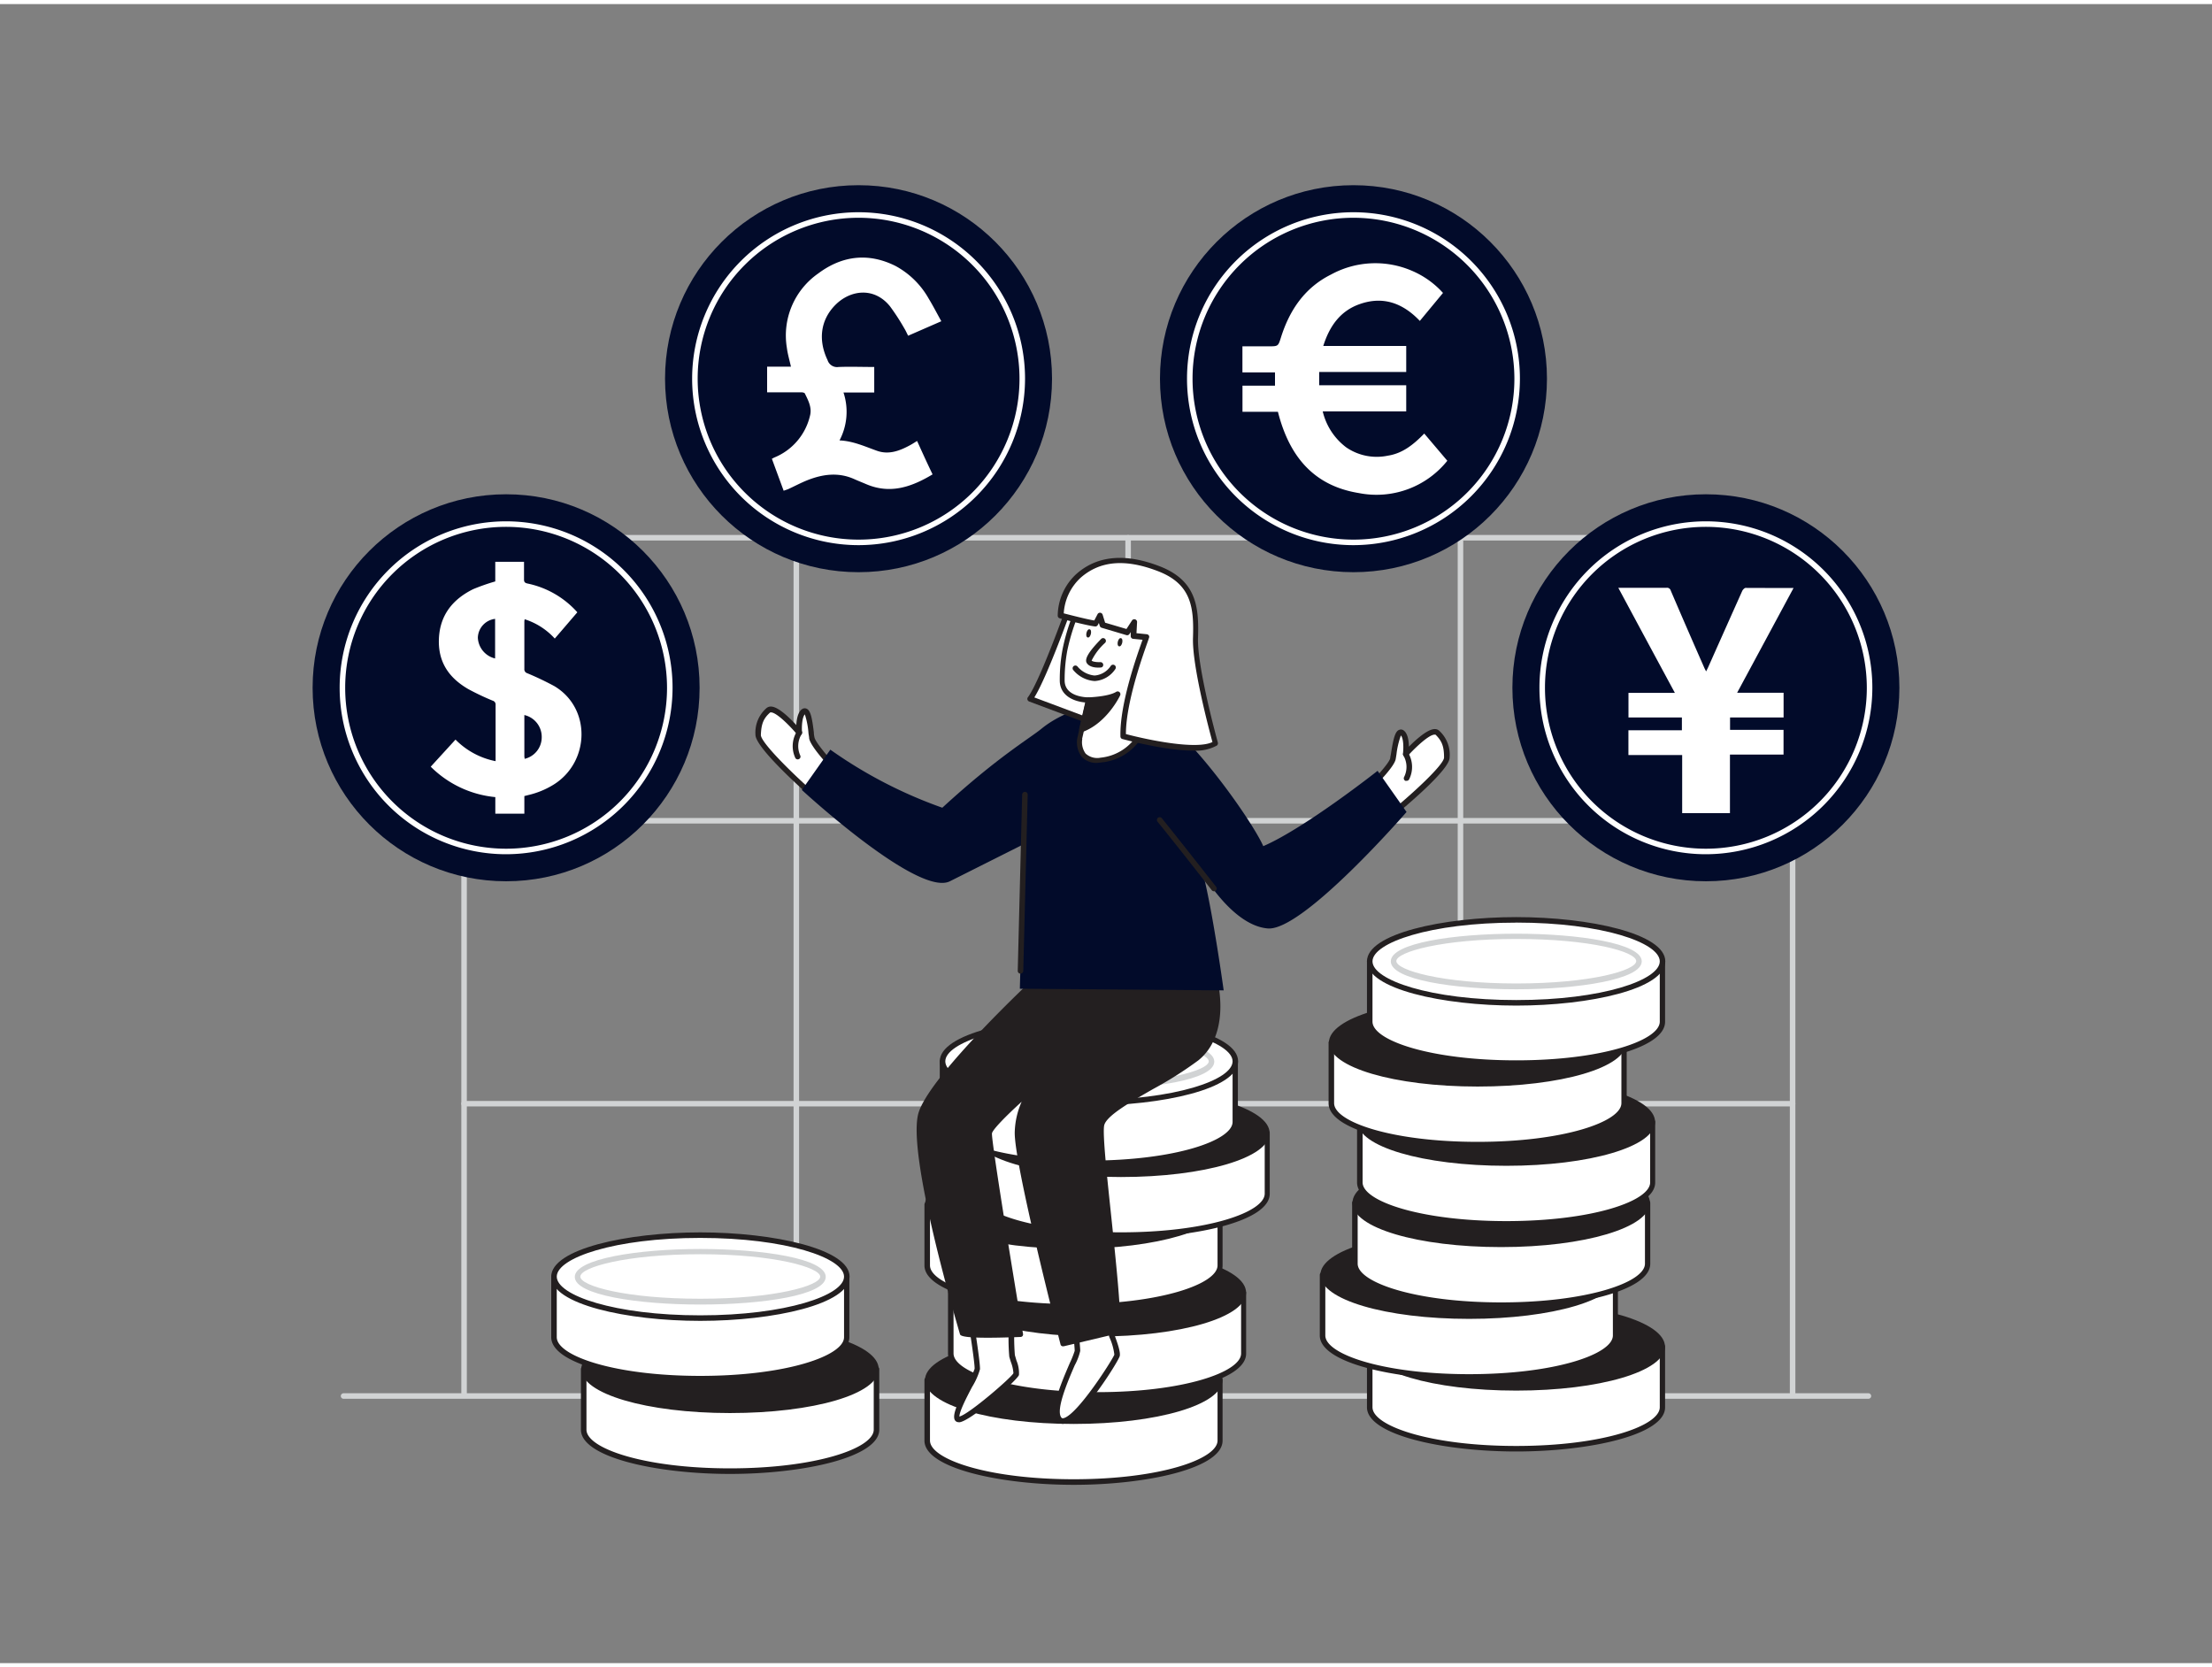 <svg id="_564_currency_flatline" data-name="#564_currency_flatline" xmlns="http://www.w3.org/2000/svg" viewBox="0 0 400 300" width="406" height="306" class="illustration styles_illustrationTablet__1DWOa"><rect x="0" y="0" width="400" height="300" fill="#808080" stroke="none"/><path d="M83.92,251.76a.5.5,0,0,1-.5-.5V96.52a.5.5,0,0,1,1,0V251.26A.5.5,0,0,1,83.92,251.76Z" fill="#d1d3d4"></path><path d="M144,251.76a.5.5,0,0,1-.5-.5V96.52a.5.5,0,0,1,1,0V251.26A.5.5,0,0,1,144,251.76Z" fill="#d1d3d4"></path><path d="M204,251.76a.5.5,0,0,1-.5-.5V96.52a.5.5,0,0,1,1,0V251.26A.5.5,0,0,1,204,251.76Z" fill="#d1d3d4"></path><path d="M264.1,251.76a.5.5,0,0,1-.5-.5V96.52a.5.5,0,1,1,1,0V251.26A.5.5,0,0,1,264.1,251.76Z" fill="#d1d3d4"></path><path d="M324.16,251.76a.5.5,0,0,1-.5-.5V96.52a.5.5,0,1,1,1,0V251.26A.5.5,0,0,1,324.16,251.76Z" fill="#d1d3d4"></path><path d="M324.16,97H83.92a.5.5,0,0,1-.5-.5.5.5,0,0,1,.5-.5H324.16a.5.5,0,0,1,.5.5A.5.5,0,0,1,324.16,97Z" fill="#d1d3d4"></path><path d="M324.16,148.18H83.92a.5.5,0,0,1-.5-.5.5.5,0,0,1,.5-.5H324.16a.5.5,0,0,1,.5.5A.5.5,0,0,1,324.16,148.18Z" fill="#d1d3d4"></path><path d="M324.16,199.34H83.92a.5.5,0,0,1-.5-.5.5.5,0,0,1,.5-.5H324.16a.5.5,0,0,1,.5.5A.5.5,0,0,1,324.16,199.34Z" fill="#d1d3d4"></path><path d="M337.87,252.2H62.13a.5.5,0,0,1-.5-.5.51.51,0,0,1,.5-.5H337.87a.51.51,0,0,1,.5.5A.5.5,0,0,1,337.87,252.2Z" fill="#d1d3d4"></path><path d="M105.59,246.84v10.94c0,4.15,11.84,7.51,26.45,7.51s26.46-3.36,26.46-7.51V246.84Z" fill="#fff"></path><path d="M132,265.79c-13.25,0-26.95-3-26.95-8V246.84a.5.5,0,0,1,.5-.5H158.5a.5.5,0,0,1,.5.5v10.94C159,262.79,145.29,265.79,132,265.79Zm-25.95-18.45v10.44c0,3.39,10.43,7,25.95,7s26-3.62,26-7V247.34Z" fill="#231f20"></path><ellipse cx="132.04" cy="246.84" rx="26.45" ry="7.5" fill="#231f20"></ellipse><path d="M132,254.78c-15.08,0-26.89-3.49-26.89-7.94s11.81-8,26.89-8,26.9,3.49,26.9,8S147.12,254.78,132,254.78Zm0-15c-15.56,0-26,3.66-26,7.07s10.45,7.06,26,7.06,26-3.65,26-7.06S147.6,239.77,132,239.77Z" fill="#231f20"></path><path d="M100.18,230.11v10.95c0,4.14,11.84,7.5,26.45,7.5s26.46-3.36,26.46-7.5V230.11Z" fill="#fff"></path><path d="M126.63,249.06c-13.25,0-26.95-3-26.95-8V230.11a.5.5,0,0,1,.5-.5h52.91a.5.5,0,0,1,.5.5v10.95C153.59,246.07,139.88,249.06,126.63,249.06Zm-25.95-18.45v10.45c0,3.38,10.43,7,25.95,7s26-3.62,26-7V230.61Z" fill="#231f20"></path><ellipse cx="126.63" cy="230.11" rx="26.45" ry="7.5" fill="#fff"></ellipse><path d="M126.63,238.11c-13.25,0-26.95-3-26.95-8s13.7-8,26.95-8,27,3,27,8S139.88,238.11,126.63,238.11Zm0-15c-15.52,0-25.95,3.62-25.95,7s10.43,7,25.95,7,26-3.62,26-7S142.16,223.11,126.63,223.11Z" fill="#231f20"></path><path d="M126.63,235.16c-11.27,0-22.69-1.73-22.69-5s11.42-5.05,22.69-5.05,22.69,1.73,22.69,5.05S137.91,235.16,126.63,235.16Zm0-9.1c-13.44,0-21.69,2.36-21.69,4.05s8.25,4,21.69,4,21.69-2.36,21.69-4S140.07,226.06,126.63,226.06Z" fill="#d1d3d4"></path><path d="M167.71,248.81v10.94c0,4.15,11.85,7.51,26.46,7.51s26.45-3.36,26.45-7.51V248.81Z" fill="#fff"></path><path d="M194.17,267.76c-13.25,0-27-3-27-8V248.81a.5.5,0,0,1,.5-.5h52.91a.5.5,0,0,1,.5.5v10.94C221.12,264.76,207.42,267.76,194.17,267.76Zm-26-18.45v10.44c0,3.38,10.43,7,26,7s26-3.63,26-7V249.31Z" fill="#231f20"></path><ellipse cx="194.17" cy="248.81" rx="26.45" ry="7.5" fill="#231f20"></ellipse><path d="M194.17,256.75c-15.08,0-26.9-3.49-26.9-7.94s11.82-7.95,26.9-7.95,26.89,3.49,26.89,7.95S209.25,256.75,194.17,256.75Zm0-15c-15.56,0-26,3.65-26,7.07s10.45,7.06,26,7.06,26-3.65,26-7.06S209.73,241.74,194.17,241.74Z" fill="#231f20"></path><path d="M172,233V244c0,4.14,11.84,7.5,26.45,7.5s26.46-3.36,26.46-7.5V233Z" fill="#fff"></path><path d="M198.43,252c-13.25,0-27-3-27-8V233a.5.5,0,0,1,.5-.5h52.91a.5.5,0,0,1,.5.5V244C225.39,249,211.68,252,198.43,252Zm-26-18.45V244c0,3.38,10.43,7,26,7s26-3.62,26-7V233.5Z" fill="#231f20"></path><ellipse cx="198.43" cy="233" rx="26.45" ry="7.5" fill="#231f20"></ellipse><path d="M198.43,240.94c-15.08,0-26.89-3.49-26.89-7.94s11.81-7.94,26.89-7.94,26.9,3.48,26.9,7.94S213.51,240.94,198.43,240.94Zm0-15c-15.56,0-26,3.65-26,7.06s10.45,7.06,26,7.06,26-3.65,26-7.06S214,225.94,198.43,225.94Z" fill="#231f20"></path><path d="M167.71,217.13v11c0,4.14,11.85,7.5,26.46,7.5s26.45-3.36,26.45-7.5v-11Z" fill="#fff"></path><path d="M194.17,236.08c-13.25,0-27-3-27-8v-11a.51.51,0,0,1,.5-.5h52.91a.5.5,0,0,1,.5.5v11C221.12,233.09,207.42,236.08,194.17,236.08Zm-26-18.45v10.45c0,3.38,10.43,7,26,7s26-3.62,26-7V217.63Z" fill="#231f20"></path><ellipse cx="194.17" cy="217.13" rx="26.45" ry="7.5" fill="#231f20"></ellipse><path d="M194.17,225.08c-15.08,0-26.9-3.49-26.9-8s11.82-7.94,26.9-7.94,26.89,3.49,26.89,7.94S209.25,225.08,194.17,225.08Zm0-15c-15.56,0-26,3.65-26,7.06s10.45,7.06,26,7.06,26-3.65,26-7.06S209.73,210.07,194.17,210.07Z" fill="#231f20"></path><path d="M176.24,204.16V215.1c0,4.15,11.85,7.51,26.46,7.51s26.45-3.36,26.45-7.51V204.16Z" fill="#fff"></path><path d="M202.7,223.11c-13.25,0-27-3-27-8V204.16a.5.5,0,0,1,.5-.5h52.91a.5.5,0,0,1,.5.5V215.1C229.65,220.11,216,223.11,202.7,223.11Zm-26-18.45V215.1c0,3.38,10.43,7,26,7s26-3.63,26-7V204.66Z" fill="#231f20"></path><ellipse cx="202.7" cy="204.16" rx="26.45" ry="7.5" fill="#231f20"></ellipse><path d="M202.7,212.1c-15.09,0-26.9-3.49-26.9-7.94s11.81-7.95,26.9-7.95,26.89,3.49,26.89,7.95S217.78,212.1,202.7,212.1Zm0-15c-15.57,0-26,3.66-26,7.07s10.45,7.06,26,7.06,26-3.65,26-7.06S218.26,197.09,202.7,197.09Z" fill="#231f20"></path><path d="M170.44,191.18v10.95c0,4.14,11.84,7.5,26.45,7.5s26.46-3.36,26.46-7.5V191.18Z" fill="#fff"></path><path d="M196.89,210.13c-13.25,0-26.95-3-26.95-8V191.18a.5.5,0,0,1,.5-.5h52.91a.5.5,0,0,1,.5.5v10.95C223.85,207.14,210.14,210.13,196.89,210.13Zm-25.95-18.45v10.45c0,3.38,10.43,7,25.95,7s26-3.62,26-7V191.68Z" fill="#231f20"></path><ellipse cx="196.89" cy="191.18" rx="26.45" ry="7.5" fill="#fff"></ellipse><path d="M196.89,199.18c-13.25,0-26.95-3-26.95-8s13.7-8,26.95-8,27,3,27,8S210.14,199.18,196.89,199.18Zm0-15c-15.52,0-25.95,3.62-25.95,7s10.43,7,25.95,7,26-3.62,26-7S212.42,184.18,196.89,184.18Z" fill="#231f20"></path><path d="M196.89,196.23c-11.27,0-22.69-1.73-22.69-5s11.42-5.05,22.69-5.05,22.69,1.73,22.69,5.05S208.17,196.23,196.89,196.23Zm0-9.1c-13.44,0-21.69,2.36-21.69,4.05s8.25,4,21.69,4,21.69-2.36,21.69-4S210.33,187.13,196.89,187.13Z" fill="#d1d3d4"></path><path d="M300.64,242.78v10.95c0,4.14-11.84,7.5-26.45,7.5s-26.46-3.36-26.46-7.5V242.78Z" fill="#fff"></path><path d="M274.19,261.73c-13.25,0-27-3-27-8V242.78a.5.5,0,0,1,.5-.5h52.91a.5.5,0,0,1,.5.5v10.95C301.14,258.73,287.44,261.73,274.19,261.73Zm-26-18.45v10.45c0,3.38,10.43,7,26,7s25.95-3.62,25.95-7V243.28Z" fill="#231f20"></path><ellipse cx="274.19" cy="242.78" rx="26.45" ry="7.5" fill="#231f20"></ellipse><path d="M274.19,250.72c-15.08,0-26.9-3.49-26.9-7.94s11.82-7.95,26.9-7.95,26.89,3.49,26.89,7.95S289.27,250.72,274.19,250.72Zm0-15c-15.56,0-26,3.65-26,7.06s10.46,7.06,26,7.06,26-3.65,26-7.06S289.75,235.72,274.19,235.72Z" fill="#231f20"></path><path d="M292.12,229.8v10.95c0,4.14-11.85,7.5-26.46,7.5s-26.45-3.36-26.45-7.5V229.8Z" fill="#fff"></path><path d="M265.66,248.75c-13.25,0-27-3-27-8V229.8a.5.5,0,0,1,.5-.5h52.91a.5.5,0,0,1,.5.5v10.95C292.62,245.76,278.91,248.75,265.66,248.75Zm-26-18.45v10.45c0,3.38,10.43,7,26,7s26-3.62,26-7V230.3Z" fill="#231f20"></path><ellipse cx="265.66" cy="229.8" rx="26.45" ry="7.5" fill="#231f20"></ellipse><path d="M265.66,237.75c-15.08,0-26.89-3.49-26.89-7.95s11.81-7.94,26.89-7.94,26.9,3.49,26.9,7.94S280.74,237.75,265.66,237.75Zm0-15c-15.56,0-26,3.65-26,7.06s10.45,7.06,26,7.06,26-3.65,26-7.06S281.22,222.74,265.66,222.74Z" fill="#231f20"></path><path d="M297.92,216.82v11c0,4.15-11.84,7.51-26.45,7.51S245,231.92,245,227.77v-11Z" fill="#fff"></path><path d="M271.46,235.77c-13.24,0-26.95-3-26.95-8v-11a.5.5,0,0,1,.5-.5h52.91a.5.5,0,0,1,.5.5v11C298.42,232.78,284.71,235.77,271.46,235.77Zm-25.95-18.45v10.45c0,3.38,10.43,7,25.95,7s26-3.62,26-7V217.32Z" fill="#231f20"></path><ellipse cx="271.47" cy="216.82" rx="26.45" ry="7.5" fill="#231f20"></ellipse><path d="M271.46,224.77c-15.08,0-26.89-3.49-26.89-8s11.81-7.94,26.89-7.94,26.9,3.49,26.9,7.94S286.55,224.77,271.46,224.77Zm0-15c-15.56,0-26,3.65-26,7.06s10.45,7.07,26,7.07,26-3.65,26-7.07S287,209.76,271.46,209.76Z" fill="#231f20"></path><path d="M298.85,202.13v10.94c0,4.15-11.84,7.51-26.45,7.51s-26.46-3.36-26.46-7.51V202.13Z" fill="#fff"></path><path d="M272.4,221.08c-13.25,0-27-3-27-8V202.13a.5.5,0,0,1,.5-.5h52.91a.5.5,0,0,1,.5.5v10.94C299.35,218.08,285.64,221.08,272.4,221.08Zm-26-18.45v10.44c0,3.39,10.43,7,26,7s26-3.62,26-7V202.63Z" fill="#231f20"></path><ellipse cx="272.4" cy="202.13" rx="26.45" ry="7.5" fill="#231f20"></ellipse><path d="M272.4,210.07c-15.09,0-26.9-3.49-26.9-7.94s11.81-7.95,26.9-7.95,26.89,3.49,26.89,7.95S287.48,210.07,272.4,210.07Zm0-15c-15.57,0-26,3.66-26,7.07s10.45,7.06,26,7.06,26-3.65,26-7.06S288,195.06,272.4,195.06Z" fill="#231f20"></path><path d="M293.66,187.8v10.94c0,4.15-11.85,7.51-26.46,7.51s-26.45-3.36-26.45-7.51V187.8Z" fill="#fff"></path><path d="M267.2,206.75c-13.25,0-26.95-3-26.95-8V187.8a.5.5,0,0,1,.5-.5h52.91a.5.5,0,0,1,.5.5v10.94C294.16,203.75,280.45,206.75,267.2,206.75ZM241.25,188.3v10.44c0,3.39,10.43,7,25.95,7s26-3.62,26-7V188.3Z" fill="#231f20"></path><ellipse cx="267.2" cy="187.8" rx="26.45" ry="7.5" fill="#231f20"></ellipse><path d="M267.2,195.74c-15.08,0-26.89-3.49-26.89-7.94s11.81-8,26.89-8,26.9,3.49,26.9,8S282.28,195.74,267.2,195.74Zm0-15c-15.56,0-26,3.66-26,7.07s10.45,7.06,26,7.06,26-3.65,26-7.06S282.76,180.73,267.2,180.73Z" fill="#231f20"></path><path d="M300.64,173.1V184c0,4.15-11.84,7.51-26.45,7.51s-26.46-3.36-26.46-7.51V173.1Z" fill="#fff"></path><path d="M274.19,192.05c-13.25,0-27-3-27-8V173.1a.5.5,0,0,1,.5-.5h52.91a.5.5,0,0,1,.5.5V184C301.14,189.05,287.44,192.05,274.19,192.05Zm-26-18.45V184c0,3.39,10.43,7,26,7s25.95-3.62,25.95-7V173.6Z" fill="#231f20"></path><ellipse cx="274.19" cy="173.1" rx="26.45" ry="7.5" fill="#fff"></ellipse><path d="M274.19,181.1c-13.25,0-27-3-27-8s13.71-8,27-8,26.95,3,26.95,8S287.44,181.1,274.19,181.1Zm0-15c-15.53,0-26,3.63-26,7s10.43,7,26,7,25.95-3.62,25.95-7S289.71,166.09,274.19,166.09Z" fill="#231f20"></path><path d="M274.19,178.15c-11.28,0-22.69-1.74-22.69-5.05s11.41-5,22.69-5,22.69,1.73,22.69,5S285.46,178.15,274.19,178.15Zm0-9.1c-13.44,0-21.69,2.36-21.69,4s8.25,4.05,21.69,4.05,21.69-2.36,21.69-4.05S287.63,169.05,274.19,169.05Z" fill="#d1d3d4"></path><path d="M150.19,137.31s-3.16-3.41-3.36-4.64-.44-5.49-1.48-4.74-.79,3.8-.79,3.8-4.31-5.16-5.58-4-1.79,2.19-1.87,4.44,10.76,11.68,10.76,11.68" fill="#fff"></path><path d="M147.87,144.3a.5.5,0,0,1-.33-.12c-1.84-1.6-11-9.71-10.93-12.08a5.85,5.85,0,0,1,2-4.8,1.22,1.22,0,0,1,.9-.27c1.3.1,3.29,2.05,4.49,3.35.05-1,.27-2.32,1-2.86a.84.84,0,0,1,.85-.11c.73.32,1,1.64,1.32,4.3,0,.36.07.67.11.88.12.75,2,3,3.23,4.38a.51.51,0,0,1,0,.71.5.5,0,0,1-.71,0c-.54-.59-3.27-3.59-3.48-4.9,0-.22-.07-.55-.12-.92a14.22,14.22,0,0,0-.66-3.42c-.49.53-.59,2.19-.51,3.28a.48.48,0,0,1-.3.5.49.49,0,0,1-.58-.14c-1.26-1.51-3.66-3.94-4.7-4-.12,0-.14,0-.16,0-1.21,1.06-1.63,2.05-1.7,4.08-.05,1.26,5.34,6.72,10.59,11.29a.49.49,0,0,1,0,.7A.45.45,0,0,1,147.87,144.3Z" fill="#231f20"></path><path d="M144.26,136.58a.49.49,0,0,1-.46-.3,5.07,5.07,0,0,1,.35-4.84.52.52,0,0,1,.7-.12.51.51,0,0,1,.11.7h0a4.09,4.09,0,0,0-.25,3.85.49.49,0,0,1-.25.66A.53.53,0,0,1,144.26,136.58Z" fill="#231f20"></path><path d="M201,236.85a30.47,30.47,0,0,0,0,3.84c.16.49,1.14,2.93,1,3.67S193.7,258.05,191.66,256s3.18-11.5,3.18-12.48-.65-6.69-.65-6.69Z" fill="#fff"></path><path d="M192.2,256.73a1.23,1.23,0,0,1-.89-.36c-1.59-1.59.11-5.93,2.14-10.62a17.64,17.64,0,0,0,.89-2.22c0-.74-.42-4.65-.65-6.62a.51.51,0,0,1,.5-.56H201a.48.48,0,0,1,.36.16.47.47,0,0,1,.14.37,25.5,25.5,0,0,0,0,3.65c0,.07.07.2.12.36.62,1.69,1,2.94.87,3.57-.21.92-6.73,11.3-9.83,12.2A1.79,1.79,0,0,1,192.2,256.73Zm2.55-19.38c.17,1.48.59,5.37.59,6.19a10.23,10.23,0,0,1-1,2.61c-1.16,2.69-3.59,8.28-2.35,9.51,0,0,.1.1.32.05,2.53-.58,8.9-10.63,9.2-11.49a10.29,10.29,0,0,0-.83-3,2.78,2.78,0,0,1-.14-.39,18.84,18.84,0,0,1,0-3.49Z" fill="#231f20"></path><path d="M183,237.73s-.33,5.46,0,6.68.9,2.61.73,3.35-10.19,9.54-10.68,8,3.59-7.81,3.67-8.92-1.3-9.67-1.3-9.67Z" fill="#fff"></path><path d="M173.37,256.43a.76.76,0,0,1-.77-.53c-.34-1.07.75-3.3,2.33-6.32a18.08,18.08,0,0,0,1.31-2.79c.06-.77-.74-6.13-1.3-9.55a.53.53,0,0,1,.13-.42.51.51,0,0,1,.4-.16l7.59.57a.5.5,0,0,1,.46.53,41.91,41.91,0,0,0,0,6.53c.09.32.19.65.29,1a5.82,5.82,0,0,1,.45,2.6c-.19.86-8.83,8.47-10.82,8.56ZM176,237.7c.34,2.1,1.28,8.17,1.21,9.17a12.79,12.79,0,0,1-1.42,3.18c-.88,1.67-2.3,4.39-2.3,5.36,1.68-.38,9.28-6.94,9.77-7.83a6.78,6.78,0,0,0-.45-2q-.17-.51-.3-1a37.06,37.06,0,0,1,0-6.35Z" fill="#231f20"></path><path d="M248.38,141s3.28-3.29,3.53-4.51.66-5.47,1.67-4.68.64,3.83.64,3.83,4.51-5,5.72-3.83,1.71,2.26,1.71,4.5-11.2,11.26-11.2,11.26" fill="#fff"></path><path d="M250.45,148a.5.5,0,0,1-.39-.18.51.51,0,0,1,.07-.71c5.42-4.35,11-9.61,11-10.87,0-2-.38-3-1.55-4.14,0,0,0,0-.15,0-1.05,0-3.53,2.38-4.86,3.84a.49.49,0,0,1-.58.12.51.51,0,0,1-.29-.51c.13-1.09.1-2.77-.37-3.3a14.54,14.54,0,0,0-.8,3.39c-.06.38-.11.7-.15.92-.26,1.3-3.1,4.19-3.67,4.76a.5.5,0,0,1-.71,0,.51.51,0,0,1,0-.71c1.32-1.32,3.25-3.51,3.4-4.25,0-.21.09-.51.14-.87.42-2.65.74-4,1.48-4.25a.82.82,0,0,1,.85.14c.72.57.89,1.87.9,2.9,1.25-1.25,3.32-3.13,4.62-3.18a1.15,1.15,0,0,1,.88.31,5.85,5.85,0,0,1,1.86,4.87c0,2.37-9.49,10.12-11.39,11.65A.45.45,0,0,1,250.45,148Z" fill="#231f20"></path><path d="M187.86,175.88l32,1.67s2,8.76-3.48,13.11-16.52,8.85-17.18,12,3.31,30.72,2.88,37.24l-9.83,2.33s-8.48-32.91-8.27-38.34,3.05-8,3.05-8-7.83,6.71-8.05,8.23,5.62,36.44,5.62,36.44-10.38.41-10.59-.25-9.81-32.92-7.42-39.88S187.86,175.88,187.86,175.88Z" fill="#231f20"></path><path d="M192.21,242.71a.44.44,0,0,1-.43-.33c-.34-1.34-8.49-33-8.28-38.47a14.44,14.44,0,0,1,1.25-5.43c-2.85,2.59-5.28,5.07-5.37,5.73-.13,1.18,3.29,22.35,5.62,36.29a.47.47,0,0,1-.1.36.49.49,0,0,1-.32.16c-10.71.42-10.92-.21-11-.55s-9.9-33-7.42-40.17c2.4-7,20.65-24,21.43-24.75a.42.42,0,0,1,.32-.11l32,1.67a.46.46,0,0,1,.41.35c.08.37,1.95,9.08-3.63,13.55a68.76,68.76,0,0,1-8.23,5.21c-4.15,2.38-8.44,4.84-8.79,6.56-.31,1.48.5,9.1,1.28,16.46.89,8.52,1.82,17.33,1.6,20.73a.44.44,0,0,1-.34.4l-9.83,2.33ZM187,195.47a.44.44,0,0,1,.33.15.45.45,0,0,1,0,.62s-2.7,2.54-2.91,7.7c-.19,5,7.17,34,8.15,37.8l9.08-2.15c.15-3.57-.78-12.42-1.61-20.26-.86-8.11-1.6-15.11-1.27-16.72.44-2.12,4.51-4.45,9.23-7.16a68.48,68.48,0,0,0,8.11-5.13c4.58-3.67,3.66-10.74,3.38-12.34L188,176.33c-1.71,1.6-18.83,17.79-21.05,24.26-2.28,6.62,6.67,37.14,7.37,39.47.86.25,5.42.25,9.7.1-.88-5.32-5.75-34.59-5.53-36.08s6.86-7.36,8.19-8.5A.46.46,0,0,1,187,195.47Zm-12.61,44.72h0Z" fill="#231f20"></path><path d="M221.28,178.35s-1.9-13.84-3.7-21c0,0,5.32,9.28,11.68,9.8s25.09-21.06,25.09-21.06l-5.24-7.44S236,149,228.44,152.27c-2-4.57-13.57-21-20.25-24.29s-15.22-.7-19.79,3c-2.21,1.82-8,5.15-18,14.34a82.52,82.52,0,0,1-20.25-10.5L145,142.11s21,19.4,26.77,16.51l13.36-6.71-.71,26.14Z" fill="#020b2a"></path><path d="M194.12,106.86s-5.42,15.51-7.84,18.75l14.07,5.27,2.64-25Z" fill="#fff"></path><path d="M200.35,131.38a.57.57,0,0,1-.18,0l-14.07-5.27a.52.52,0,0,1-.3-.33.46.46,0,0,1,.08-.44c2.34-3.14,7.71-18.46,7.77-18.62a.49.49,0,0,1,.41-.33l8.88-1a.49.49,0,0,1,.41.14.5.5,0,0,1,.14.41l-2.65,25a.47.47,0,0,1-.23.37A.5.5,0,0,1,200.35,131.38Zm-13.3-6,12.87,4.82,2.51-23.76-7.94.9C193.74,109.44,189.43,121.53,187.05,125.36Z" fill="#231f20"></path><path d="M196.86,125.85l-1.59,6.93s-.84,4.35,3.79,3.95a9.25,9.25,0,0,0,6.81-4.08l1.86-12.6c.08-.53.84-5.74,1.79-10.31-5.32-1.1-10-2.45-10-2.45.43.62-1.49.34-1.49.35a8,8,0,0,0-2.59-.1c-.89,3-2.34,6.22-2.85,9.28a30.38,30.38,0,0,0-.49,5.55C192.16,125.9,196.86,125.85,196.86,125.85Z" fill="#fff"></path><path d="M198.48,137.21a3.67,3.67,0,0,1-2.86-1.08,4.36,4.36,0,0,1-.8-3.43l1.47-6.41c-1.85-.14-4.6-1.07-4.65-3.92a30.06,30.06,0,0,1,.49-5.62,36.42,36.42,0,0,1,1.77-6.08c.38-1.08.77-2.19,1.09-3.26a.45.45,0,0,1,.37-.32,8.75,8.75,0,0,1,2.74.09,5,5,0,0,0,1,0,.5.5,0,0,1,.08-.2.46.46,0,0,1,.48-.18c.05,0,4.73,1.36,10,2.44a.4.4,0,0,1,.29.2.45.45,0,0,1,.07.34c-.83,4-1.51,8.46-1.77,10.21,0,0,0,0-1.88,12.68a.31.31,0,0,1-.06.16,9.59,9.59,0,0,1-7.16,4.3Zm-2.77-4.32a3.5,3.5,0,0,0,.6,2.63,3.1,3.1,0,0,0,2.71.75,8.84,8.84,0,0,0,6.41-3.78c.18-1.16,1.83-12.38,1.85-12.5.26-1.78.91-6,1.7-9.9-4.12-.86-7.82-1.86-9.11-2.22-.16.17-.56.4-1.91.22a7.81,7.81,0,0,0-2.18-.13c-.31,1-.67,2-1,3A36.73,36.73,0,0,0,193,116.9a29.23,29.23,0,0,0-.48,5.46c.06,3,4.13,3,4.31,3a.43.43,0,0,1,.36.17.45.45,0,0,1,.08.39l-1.59,6.93Z" fill="#231f20"></path><path d="M199.48,115.1s-3,3-2.54,3.74,2.06.6,2.06.6" fill="#fff"></path><path d="M198.73,120c-.59,0-1.75-.1-2.21-.85s.45-2.15,2.6-4.35a.5.5,0,1,1,.72.7,10.78,10.78,0,0,0-2.44,3.21c.15.21,1,.31,1.57.28a.51.51,0,0,1,.53.46.5.5,0,0,1-.47.54Z" fill="#231f20"></path><ellipse cx="196.88" cy="113.81" rx="0.76" ry="0.41" transform="translate(41.86 280.19) rotate(-77.06)" fill="#231f20"></ellipse><ellipse cx="202.54" cy="115.41" rx="0.76" ry="0.41" transform="translate(44.7 286.95) rotate(-77.06)" fill="#231f20"></ellipse><path d="M198.16,112l.75-1.44.53,1.7,4.47,1.33,1.24-1.85-.13,2.5,2.35.24s-4.43,11-4.26,17.9c0,0,13.28,3.67,16.72,1.3,0,0-3.77-13.59-3.6-19s-.15-10.06-6.61-12.56-11.12-1.71-14.51,1.24a10,10,0,0,0-3.26,7.22S196.81,111.91,198.16,112Z" fill="#fff"></path><path d="M215.85,135c-5.19,0-12.47-2-12.87-2.1a.47.47,0,0,1-.37-.47c-.15-6,3.12-15,4-17.48l-1.7-.17a.49.49,0,0,1-.44-.52l0-.7-.23.35a.49.49,0,0,1-.55.2l-4.47-1.33a.51.51,0,0,1-.34-.33l-.17-.54-.19.36a.49.49,0,0,1-.49.27c-1.37-.13-6.19-1.41-6.39-1.47a.49.49,0,0,1-.37-.47,10.39,10.39,0,0,1,3.44-7.61c3.76-3.28,8.81-3.73,15-1.33,6.71,2.6,7.11,7.45,6.93,13-.17,5.31,3.55,18.75,3.59,18.88a.53.53,0,0,1-.2.55A8,8,0,0,1,215.85,135Zm-12.25-3c3.76,1,12.71,2.9,15.65,1.44-.62-2.26-3.68-13.79-3.52-18.81.17-5.39-.19-9.71-6.29-12.07-5.91-2.29-10.49-1.92-14,1.15a9.53,9.53,0,0,0-3.08,6.46c1.08.28,4.17,1.08,5.52,1.29l.59-1.13a.49.49,0,0,1,.48-.27.51.51,0,0,1,.44.35l.45,1.45L203.7,113l1-1.54a.5.5,0,0,1,.57-.2.5.5,0,0,1,.35.5l-.11,2,1.88.19a.52.52,0,0,1,.37.24.48.48,0,0,1,0,.45C207.79,114.81,203.6,125.34,203.6,132Z" fill="#231f20"></path><path d="M194.5,120.15s3.39,4.07,6.74-.19" fill="#fff"></path><path d="M197.91,122.41a5.5,5.5,0,0,1-3.79-1.94.5.5,0,1,1,.76-.64,4.63,4.63,0,0,0,3,1.58H198a3.87,3.87,0,0,0,2.88-1.76.5.5,0,0,1,.79.62,4.83,4.83,0,0,1-3.66,2.14Z" fill="#231f20"></path><path d="M196.86,125.85s3.71-.09,5.29-1.06c0,0-2.28,4.85-6.51,6.37Z" fill="#231f20"></path><path d="M195.64,131.66a.5.5,0,0,1-.33-.12.5.5,0,0,1-.16-.49l1.22-5.31a.49.49,0,0,1,.48-.38s3.59-.11,5-1a.5.5,0,0,1,.71.64c-.09.2-2.41,5-6.79,6.62A.51.51,0,0,1,195.64,131.66Zm1.62-5.32-.92,4a12.74,12.74,0,0,0,4.68-4.53A19.43,19.43,0,0,1,197.26,126.34Z" fill="#231f20"></path><path d="M254.35,140.45a.44.44,0,0,1-.22,0,.5.5,0,0,1-.23-.67,4.06,4.06,0,0,0-.1-3.86.5.5,0,0,1,.15-.69.49.49,0,0,1,.69.15,5,5,0,0,1,.16,4.84A.49.49,0,0,1,254.35,140.45Z" fill="#231f20"></path><path d="M219.53,159.93s-6-7.65-9.82-12.4" fill="#fff"></path><path d="M219.53,160.43a.5.5,0,0,1-.4-.19c-.06-.07-6-7.7-9.81-12.39a.5.5,0,0,1,.78-.63c3.79,4.7,9.76,12.33,9.82,12.41a.5.5,0,0,1-.09.7A.49.49,0,0,1,219.53,160.43Z" fill="#231f20"></path><line x1="185.32" y1="142.97" x2="184.52" y2="174.82" fill="#fff"></line><path d="M184.52,175.32h0a.5.5,0,0,1-.48-.52l.8-31.85a.5.5,0,0,1,1,0l-.8,31.85A.51.51,0,0,1,184.52,175.32Z" fill="#231f20"></path><circle cx="244.75" cy="67.74" r="34.99" fill="#020b2a"></circle><path d="M256.75,57.29l4.19-5.06a16,16,0,0,0-5.61-4,16.7,16.7,0,0,0-14.61.66c-4.76,2.36-7.52,6.42-9.08,11.38-.51,1.61-.5,1.61-2.22,1.62h-4.75v4.71h5.89V69h-5.88v4.73h6.41c2,7.88,6.31,13.34,14.63,14.69a16.41,16.41,0,0,0,16-5.84l-4.17-4.92c-1.89,1.94-3.89,3.59-6.59,4a9.75,9.75,0,0,1-7.53-1.51,11.45,11.45,0,0,1-4.24-6.5h15.1V68.93H238.55V66.52h15.74v-4.7h-15c1.12-3.57,3.07-6.35,6.62-7.58C250.11,52.77,253.68,54.06,256.75,57.29Z" fill="#fff"></path><path d="M244.75,97.84a30.1,30.1,0,1,1,30.1-30.1A30.15,30.15,0,0,1,244.75,97.84Zm0-59.2a29.1,29.1,0,1,0,29.1,29.1A29.14,29.14,0,0,0,244.75,38.64Z" fill="#fff"></path><circle cx="155.25" cy="67.74" r="34.99" fill="#020b2a"></circle><path d="M151.81,78.9a11.1,11.1,0,0,0,.72-8.66h5.56V65.62c-2.19,0-4.32-.08-6.44,0a1.8,1.8,0,0,1-2-1.24c-1.74-3.63-1.28-7.29,1.43-10s7-3.26,9.85.26a40,40,0,0,1,2.6,4c.26.42.45.87.69,1.33l6-2.62c-.78-1.4-1.48-2.77-2.27-4.07a15.18,15.18,0,0,0-6-5.92c-4.93-2.47-9.69-1.87-14,1.36a13.66,13.66,0,0,0-5.66,13.43c.14,1.12.47,2.22.74,3.42h-4.31v4.63c2.09,0,4.12,0,6.15,0,.23,0,.6.06.67.21.62,1.26,1.31,2.55.94,4A10.81,10.81,0,0,1,140,82l-.42.22L141.71,88c.35-.13.63-.21.88-.32,1.13-.52,2.23-1.11,3.38-1.57,2.79-1.11,5.63-1.5,8.49-.22.72.32,1.45.61,2.18.92,4.34,1.85,8.19.52,12-1.77C167.65,83,166.75,81,165.84,79c-.5.3-.9.57-1.32.79-1.85,1-3.8,1.73-5.89,1S154.3,79,151.81,78.9Z" fill="#fff"></path><path d="M155.25,97.84a30.1,30.1,0,1,1,30.11-30.1A30.14,30.14,0,0,1,155.25,97.84Zm0-59.2a29.1,29.1,0,1,0,29.11,29.1A29.13,29.13,0,0,0,155.25,38.64Z" fill="#fff"></path><circle cx="91.52" cy="123.63" r="34.99" fill="#020b2a"></circle><path d="M100.24,123.33A53.75,53.75,0,0,0,95.35,121a.74.74,0,0,1-.53-.78c0-2.87,0-5.74,0-8.61a3.49,3.49,0,0,1,.06-.37,12.41,12.41,0,0,1,5.44,3.49c1.41-1.63,2.73-3.18,4.08-4.75a16.58,16.58,0,0,0-9-5.2c-.5-.11-.66-.29-.64-.8,0-1,0-2,0-3.13H89.56v3.55a37.33,37.33,0,0,0-4,1.4c-3.68,1.82-6,4.67-6.19,8.93s1.83,7.13,5.33,9.15a46.36,46.36,0,0,0,4.39,2.08.72.72,0,0,1,.53.78c0,2.38,0,4.74,0,7.11v3.05A13.93,13.93,0,0,1,82.37,133l-4.48,4.9a19.09,19.09,0,0,0,11.68,5.5v3h5.25v-3.19l.75-.19a15.24,15.24,0,0,0,4.48-1.84C106.64,137.14,107,127.36,100.24,123.33Zm-10.71-5a4.06,4.06,0,0,1-3.12-3.75,3.53,3.53,0,0,1,3.12-3.41Zm5.34,18.12c0-.14-.05-.28-.05-.42v-7.47a4.05,4.05,0,0,1,3.14,4A4,4,0,0,1,94.87,136.48Z" fill="#fff"></path><path d="M91.52,153.73a30.1,30.1,0,1,1,30.1-30.1A30.14,30.14,0,0,1,91.52,153.73Zm0-59.2a29.1,29.1,0,1,0,29.1,29.1A29.13,29.13,0,0,0,91.52,94.53Z" fill="#fff"></path><circle cx="308.48" cy="123.63" r="34.99" fill="#020b2a"></circle><path d="M324.33,105.59l-10.2,18.94h8.4V129h-9.68v2.24h9.67v4.47h-9.69v10.59h-8.64V135.79h-9.72v-4.48h9.67V129h-9.66v-4.45h8.39c-3.44-6.37-6.81-12.63-10.23-19h4.12c1.53,0,3.06,0,4.59,0a.7.7,0,0,1,.78.52q3,7,6.05,13.92c.08.19.18.36.34.68.18-.37.3-.59.4-.82q3.06-6.87,6.13-13.73c.11-.23.4-.54.61-.55C318.51,105.58,321.35,105.59,324.33,105.59Z" fill="#fff"></path><path d="M308.48,153.73a30.1,30.1,0,1,1,30.1-30.1A30.14,30.14,0,0,1,308.48,153.73Zm0-59.2a29.1,29.1,0,1,0,29.1,29.1A29.13,29.13,0,0,0,308.48,94.53Z" fill="#fff"></path></svg>